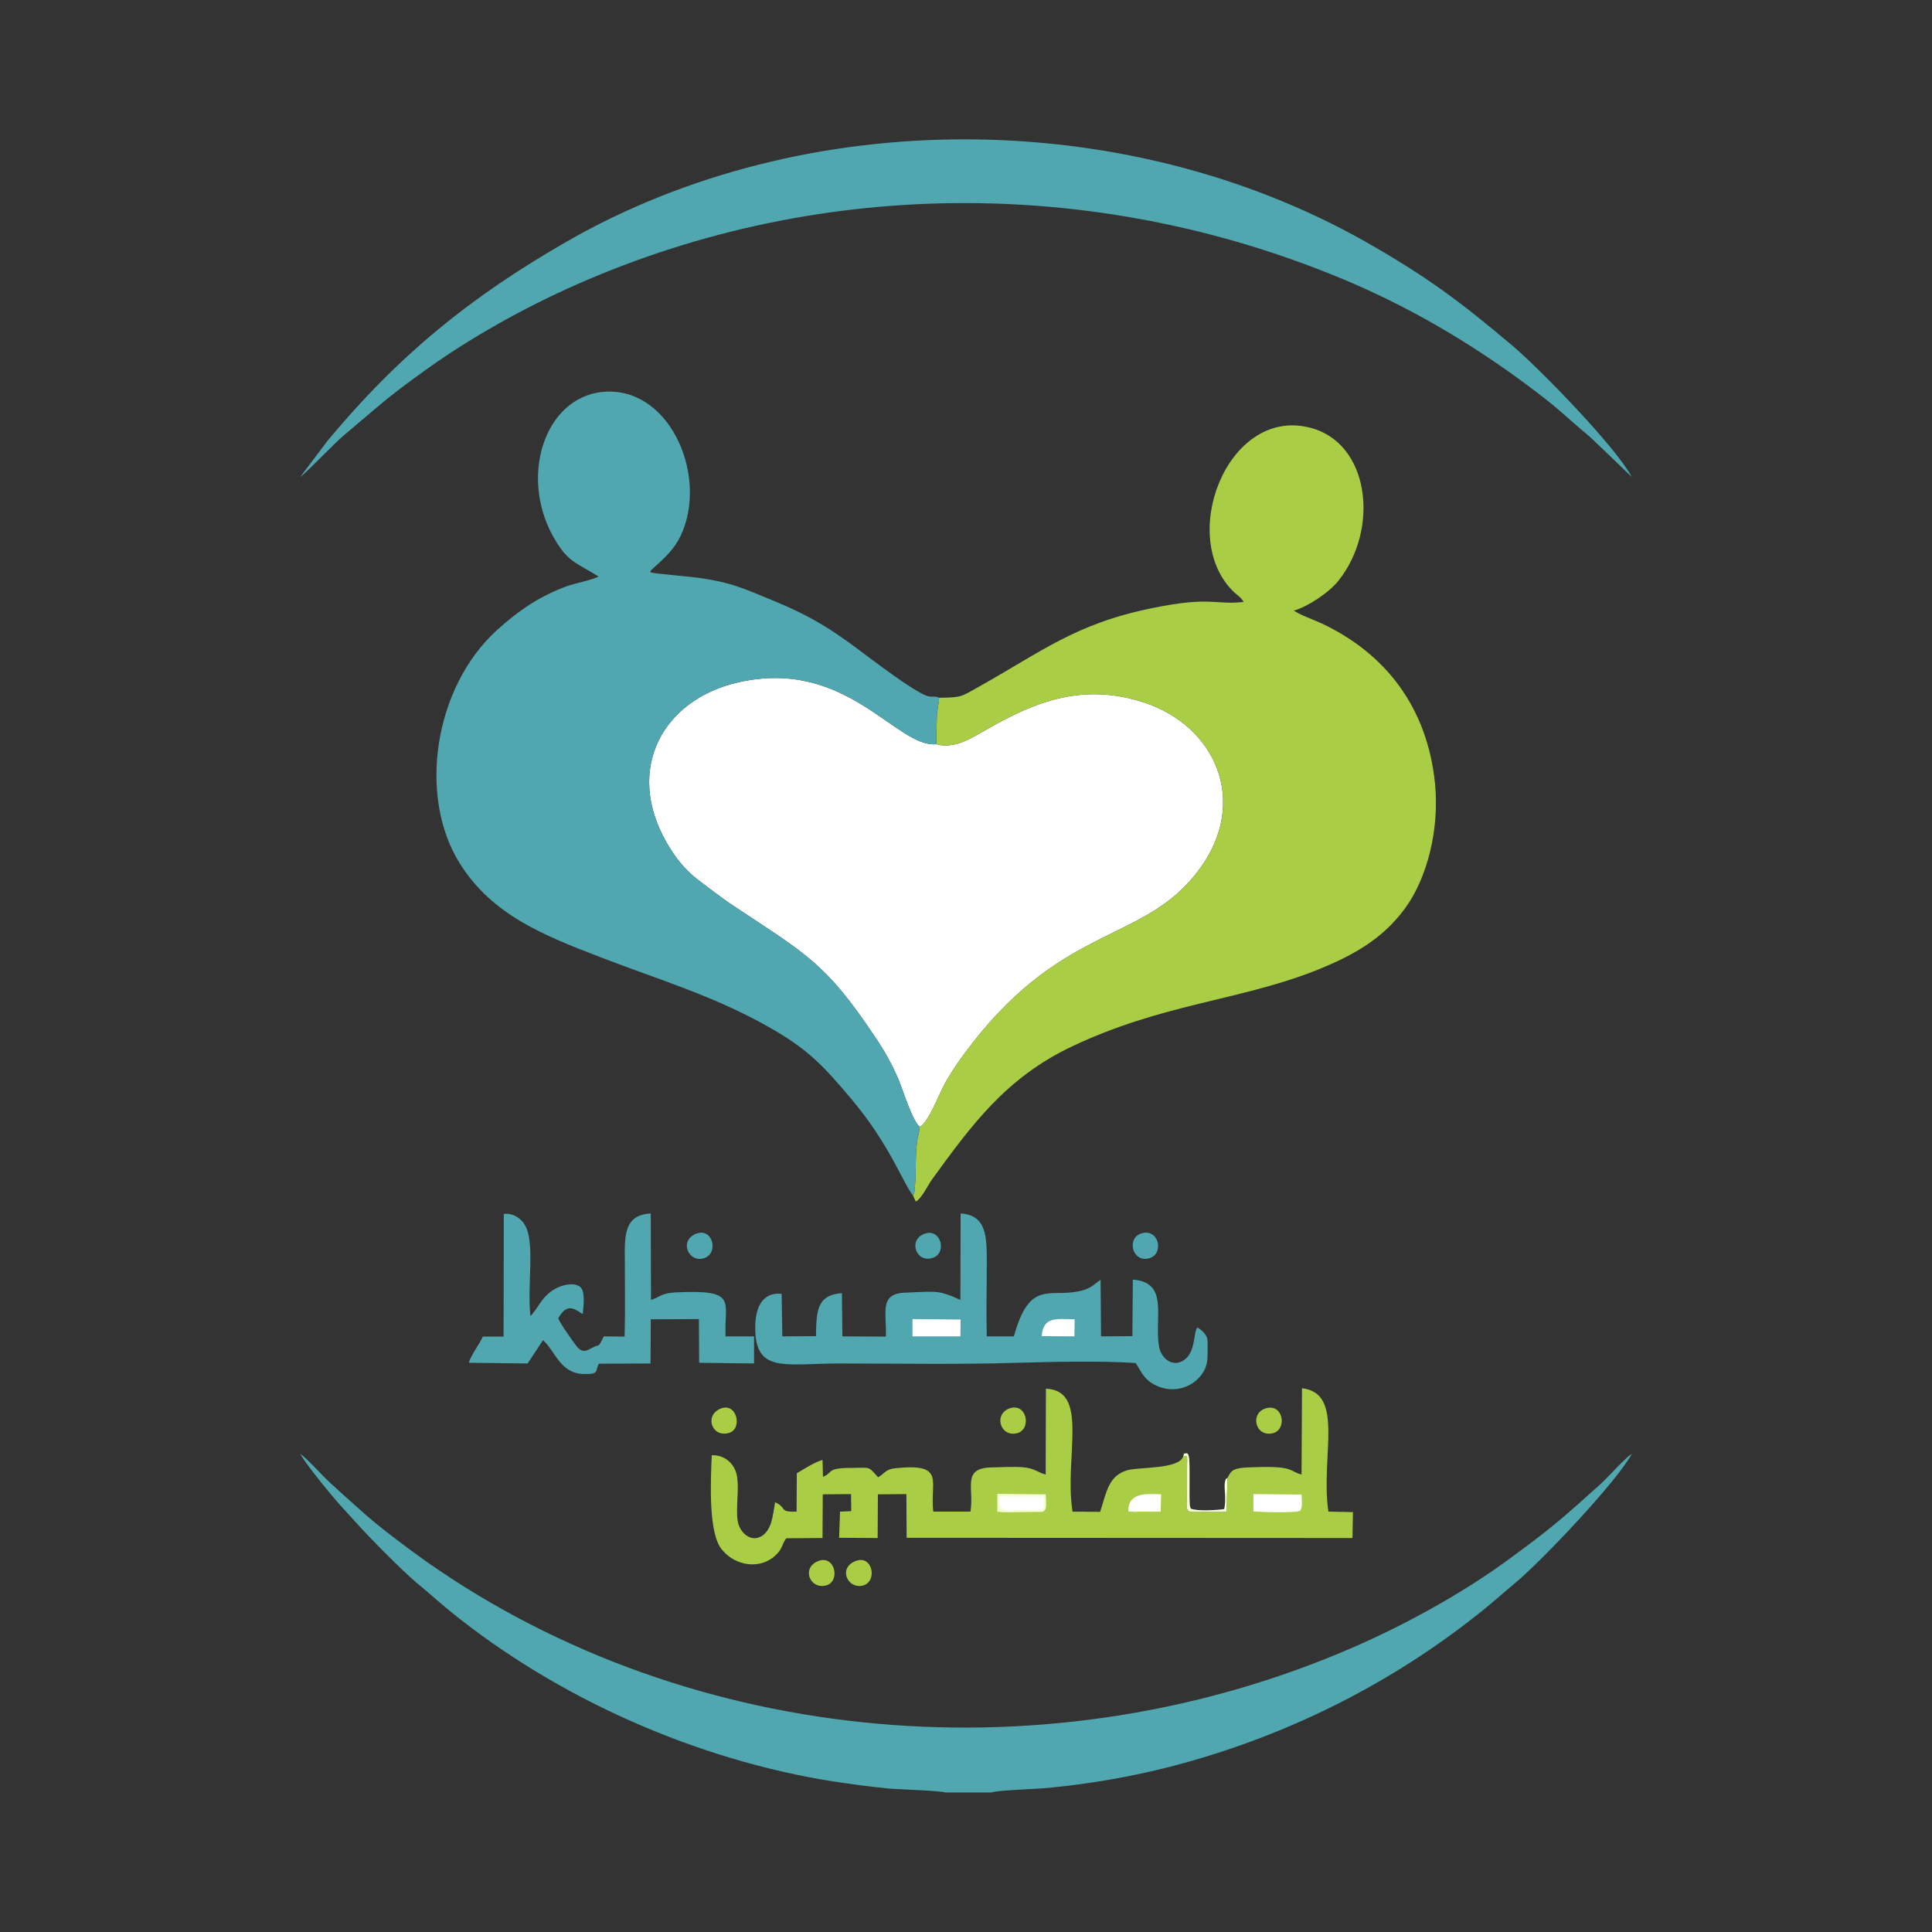 <?xml version="1.0" encoding="UTF-8"?>
<!DOCTYPE svg PUBLIC "-//W3C//DTD SVG 1.1//EN" "http://www.w3.org/Graphics/SVG/1.1/DTD/svg11.dtd">
<!-- Creator: CorelDRAW X7 -->
<svg xmlns="http://www.w3.org/2000/svg" xml:space="preserve" width="8.268in" height="8.268in" version="1.1" style="shape-rendering:geometricPrecision; text-rendering:geometricPrecision; image-rendering:optimizeQuality; fill-rule:evenodd; clip-rule:evenodd"
viewBox="0 0 8268 8268"
 xmlns:xlink="http://www.w3.org/1999/xlink">
 <rect x="0" y="0" width="8268" height="8268" fill="#333333" stroke="none"/>
 <defs>
  <style type="text/css">
   <![CDATA[
    .fil0 {fill:none}
    .fil3 {fill:#50A7B0}
    .fil2 {fill:#AACD46}
    .fil4 {fill:#F5FFD4}
    .fil1 {fill:white}
   ]]>
  </style>
 </defs>
 <g id="Layer_x0020_1">
  <rect class="fil0" width="8268" height="8268"/>
  <g id="_2547757889872">
   <path class="fil1" d="M3936 4822c34,-12 85,-144 107,-184 35,-63 73,-115 116,-171 403,-519 744,-431 976,-750 211,-290 65,-611 -240,-711 -259,-84 -462,-6 -675,117 -57,32 -132,84 -213,62 -172,16 -383,-371 -847,-265 -323,73 -489,371 -306,688 38,65 77,113 129,154 56,42 106,82 166,121 299,199 386,239 596,555 41,60 71,114 102,186 18,44 58,174 89,198z"/>
   <path class="fil2" d="M4019 2986c-2,35 -10,48 -10,95 -1,35 -3,68 -2,104 81,22 156,-30 213,-62 213,-123 416,-201 675,-117 305,100 451,421 240,711 -232,319 -573,231 -976,750 -43,56 -81,108 -116,171 -22,40 -73,172 -107,184 -2,26 -9,43 -12,68 -7,73 -4,88 -6,154 -1,13 -2,24 -3,36 -2,19 0,23 -8,36l12 26c24,-11 52,-70 69,-94 170,-233 316,-436 602,-571 379,-179 706,-195 1026,-318 175,-68 301,-141 397,-272 93,-127 148,-334 128,-535 -33,-324 -211,-556 -487,-685 -33,-15 -92,-36 -117,-54 53,-14 147,-73 191,-128 178,-223 134,-598 -131,-657 -348,-79 -559,476 -315,707 14,13 29,21 40,41 -125,14 -137,-26 -394,27 -325,66 -471,186 -741,337 -74,41 -69,45 -168,46z"/>
   <path class="fil3" d="M3907 5116c8,-13 6,-17 8,-36 1,-12 2,-23 3,-36 2,-66 -1,-81 6,-154 3,-25 10,-42 12,-68 -31,-24 -71,-154 -89,-198 -31,-72 -61,-126 -102,-186 -210,-316 -297,-356 -596,-555 -60,-39 -110,-79 -166,-121 -52,-41 -91,-89 -129,-154 -183,-317 -17,-615 306,-688 464,-106 675,281 847,265 -1,-36 1,-69 2,-104 0,-47 8,-60 10,-95 -19,-9 -25,-1 -49,-7 -11,-3 -30,-13 -38,-18 -25,-14 -44,-27 -67,-42 -211,-144 -293,-240 -543,-343 -132,-54 -188,-84 -339,-104 -27,-4 -190,-18 -197,-22 -8,-6 2,-11 29,-36 46,-42 82,-79 107,-142 102,-254 -63,-620 -341,-595 -254,23 -366,375 -201,641 56,91 93,93 181,149 -13,11 -99,30 -125,38 -125,44 -217,108 -311,193 -268,246 -337,709 -158,996 139,223 363,310 604,403 252,97 481,164 715,296 177,99 242,174 358,311 164,195 219,357 263,412z"/>
   <path class="fil3" d="M4046 7671l196 0c25,-10 202,-15 247,-20 224,-22 443,-64 657,-129 443,-133 851,-349 1200,-631 51,-41 93,-79 141,-119 117,-98 436,-436 496,-550 -25,14 -100,98 -130,126 -169,152 -217,195 -414,338 -184,133 -419,264 -644,362 -1287,562 -2829,436 -3970,-365 -79,-56 -214,-157 -282,-220 -44,-39 -87,-78 -131,-118 -32,-29 -99,-105 -127,-123 22,42 136,181 175,224 23,26 41,44 63,69 55,62 202,211 264,262 49,40 92,80 144,122 454,367 1045,632 1637,725 79,12 155,22 235,30 44,4 221,9 243,17z"/>
   <path class="fil3" d="M1285 2041c25,-16 142,-141 190,-181 145,-121 173,-153 351,-280 187,-134 414,-262 643,-363 1058,-467 2266,-460 3326,-2 285,124 545,283 787,468 97,74 128,108 205,172 24,19 43,40 66,61l130 125c-69,-130 -399,-468 -511,-562 -226,-191 -366,-295 -629,-445 -1025,-579 -2393,-588 -3418,0 -412,237 -718,485 -1023,852l-117 155z"/>
   <path class="fil2" d="M5253 6325l-4 144c-28,3 -57,1 -86,1 -107,0 -82,18 -83,-126 0,-20 0,-41 0,-61 1,-66 3,-53 -17,-49 -19,53 -183,44 -235,57 -85,22 -93,97 -120,179l-118 -1c-37,-233 74,-519 -114,-526l-1 367c-29,-6 -47,-27 -98,-31 -43,-3 -95,0 -138,1 -124,4 -69,92 -86,189l-159 0c-16,-127 56,-208 -159,-186 -47,4 -48,23 -77,39 -45,-48 -28,-41 -116,-40 -107,0 -75,20 -120,38l-2 -72c-28,6 -87,43 -110,57l-1 164c-78,3 -39,-17 -92,-40 -10,59 -14,112 -52,141 -50,37 -101,-13 -108,-61 -9,-58 7,-132 -3,-191 -8,-51 -51,-93 -108,-90 -5,115 -15,332 43,403 59,73 167,87 232,23 28,-26 25,-46 44,-71l155 -1 1 -187 121 -1 1 73 -48 2 -4 112 165 1 1 -187 122 -1 1 187 1908 1 2 -111 -105 -2c-35,-234 72,-507 -113,-528l-2 369c-48,-11 -32,-34 -164,-32 -31,1 -66,1 -94,4 -40,6 -45,16 -59,43z"/>
   <path class="fil3" d="M4110 5563c-96,-44 -104,-36 -236,-31 -115,3 -78,91 -83,188l-186 -1 -2 -185c-110,8 -109,81 -111,184l-144 1 -3 -182c-87,-9 -113,67 -113,143 -1,197 124,156 354,155 248,0 525,5 767,-3 156,-4 353,-9 507,1 20,27 31,70 87,96 103,49 212,-20 220,-111 1,-12 2,-76 0,-87 -4,-20 -23,-39 -43,-50l-4 7c-12,29 -7,99 -51,131 -50,37 -101,-7 -109,-57 -21,-126 44,-274 -112,-286l-2 242 -134 1 -2 -242c-32,22 -44,40 -98,50 -123,24 -207,-48 -273,192l-116 0c-3,-104 0,-211 0,-315 0,-110 0,-204 -112,-211l-1 370z"/>
   <path class="fil3" d="M2155 5720l-89 0c-11,28 -57,89 -59,112l251 3 66 -100c52,47 74,143 173,145 71,2 48,-14 66,-44l221 -1 1 -189 206 -1 1 187 235 3 0 -116 -122 0c-7,-150 57,-202 -216,-188 -59,3 -67,21 -103,32l-1 -370c-116,6 -112,97 -111,205 0,108 2,214 -1,322l-89 -1c-27,54 -16,31 -46,47 -24,12 -43,28 -69,-3 -13,-16 -72,-99 -80,-121 43,-80 84,-26 105,-19 3,-32 10,-88 -6,-110 -19,-26 -70,-17 -97,-5 -71,31 -86,90 -121,124 -15,-134 21,-310 -23,-388 -14,-27 -49,-54 -91,-49l-1 525z"/>
   <path class="fil4" d="M4268 6469c34,5 70,2 104,2l87 -1c23,-5 18,-31 16,-75l-207 -2 0 76z"/>
   <path class="fil1" d="M5364 6468c13,2 189,9 201,-4 10,-14 6,-47 5,-68l-206 -2 0 74z"/>
   <polygon class="fil1" points="3905,5719 4110,5719 4111,5647 3905,5645 "/>
   <path class="fil1" d="M4465 6405l-187 -1c-7,77 26,57 94,57 98,-1 97,14 93,-56z"/>
   <path class="fil3" d="M2974 5282c-70,33 -23,127 43,101 61,-25 30,-136 -43,-101z"/>
   <path class="fil2" d="M5417 6027c-70,21 -45,126 32,106 60,-17 43,-128 -32,-106z"/>
   <path class="fil3" d="M4883 5279c-62,20 -38,125 34,106 67,-17 43,-132 -34,-106z"/>
   <path class="fil2" d="M4321 6027c-71,25 -40,126 33,106 62,-18 40,-131 -33,-106z"/>
   <path class="fil2" d="M3663 6680c-77,28 -38,119 27,106 67,-14 46,-133 -27,-106z"/>
   <path class="fil3" d="M3956 5280c-71,26 -36,127 36,103 63,-21 34,-129 -36,-103z"/>
   <path class="fil2" d="M3503 6680c-75,28 -38,123 32,105 63,-17 39,-131 -32,-105z"/>
   <path class="fil2" d="M3084 6028c-72,30 -37,126 36,104 59,-17 34,-132 -36,-104z"/>
   <path class="fil1" d="M4829 6468l29 2 17 -1 50 0 42 0 2 -74c-74,-4 -142,-4 -140,73z"/>
   <path class="fil1" d="M4458 5718l140 1 1 -73c-83,-2 -134,-11 -141,72z"/>
   <path class="fil4" d="M5063 6234c20,-4 18,-17 17,49 0,20 0,41 0,61 1,144 -24,126 83,126 29,0 58,2 86,-1l4 -144c-2,2 -9,-2 -12,25 -2,23 7,67 -2,108 -35,5 -115,10 -143,-2l-3 -8c-6,-29 2,-196 -6,-217 -5,-15 0,-3 -7,-12 -24,4 -8,-3 -17,15z"/>
  </g>
 </g>
</svg>
